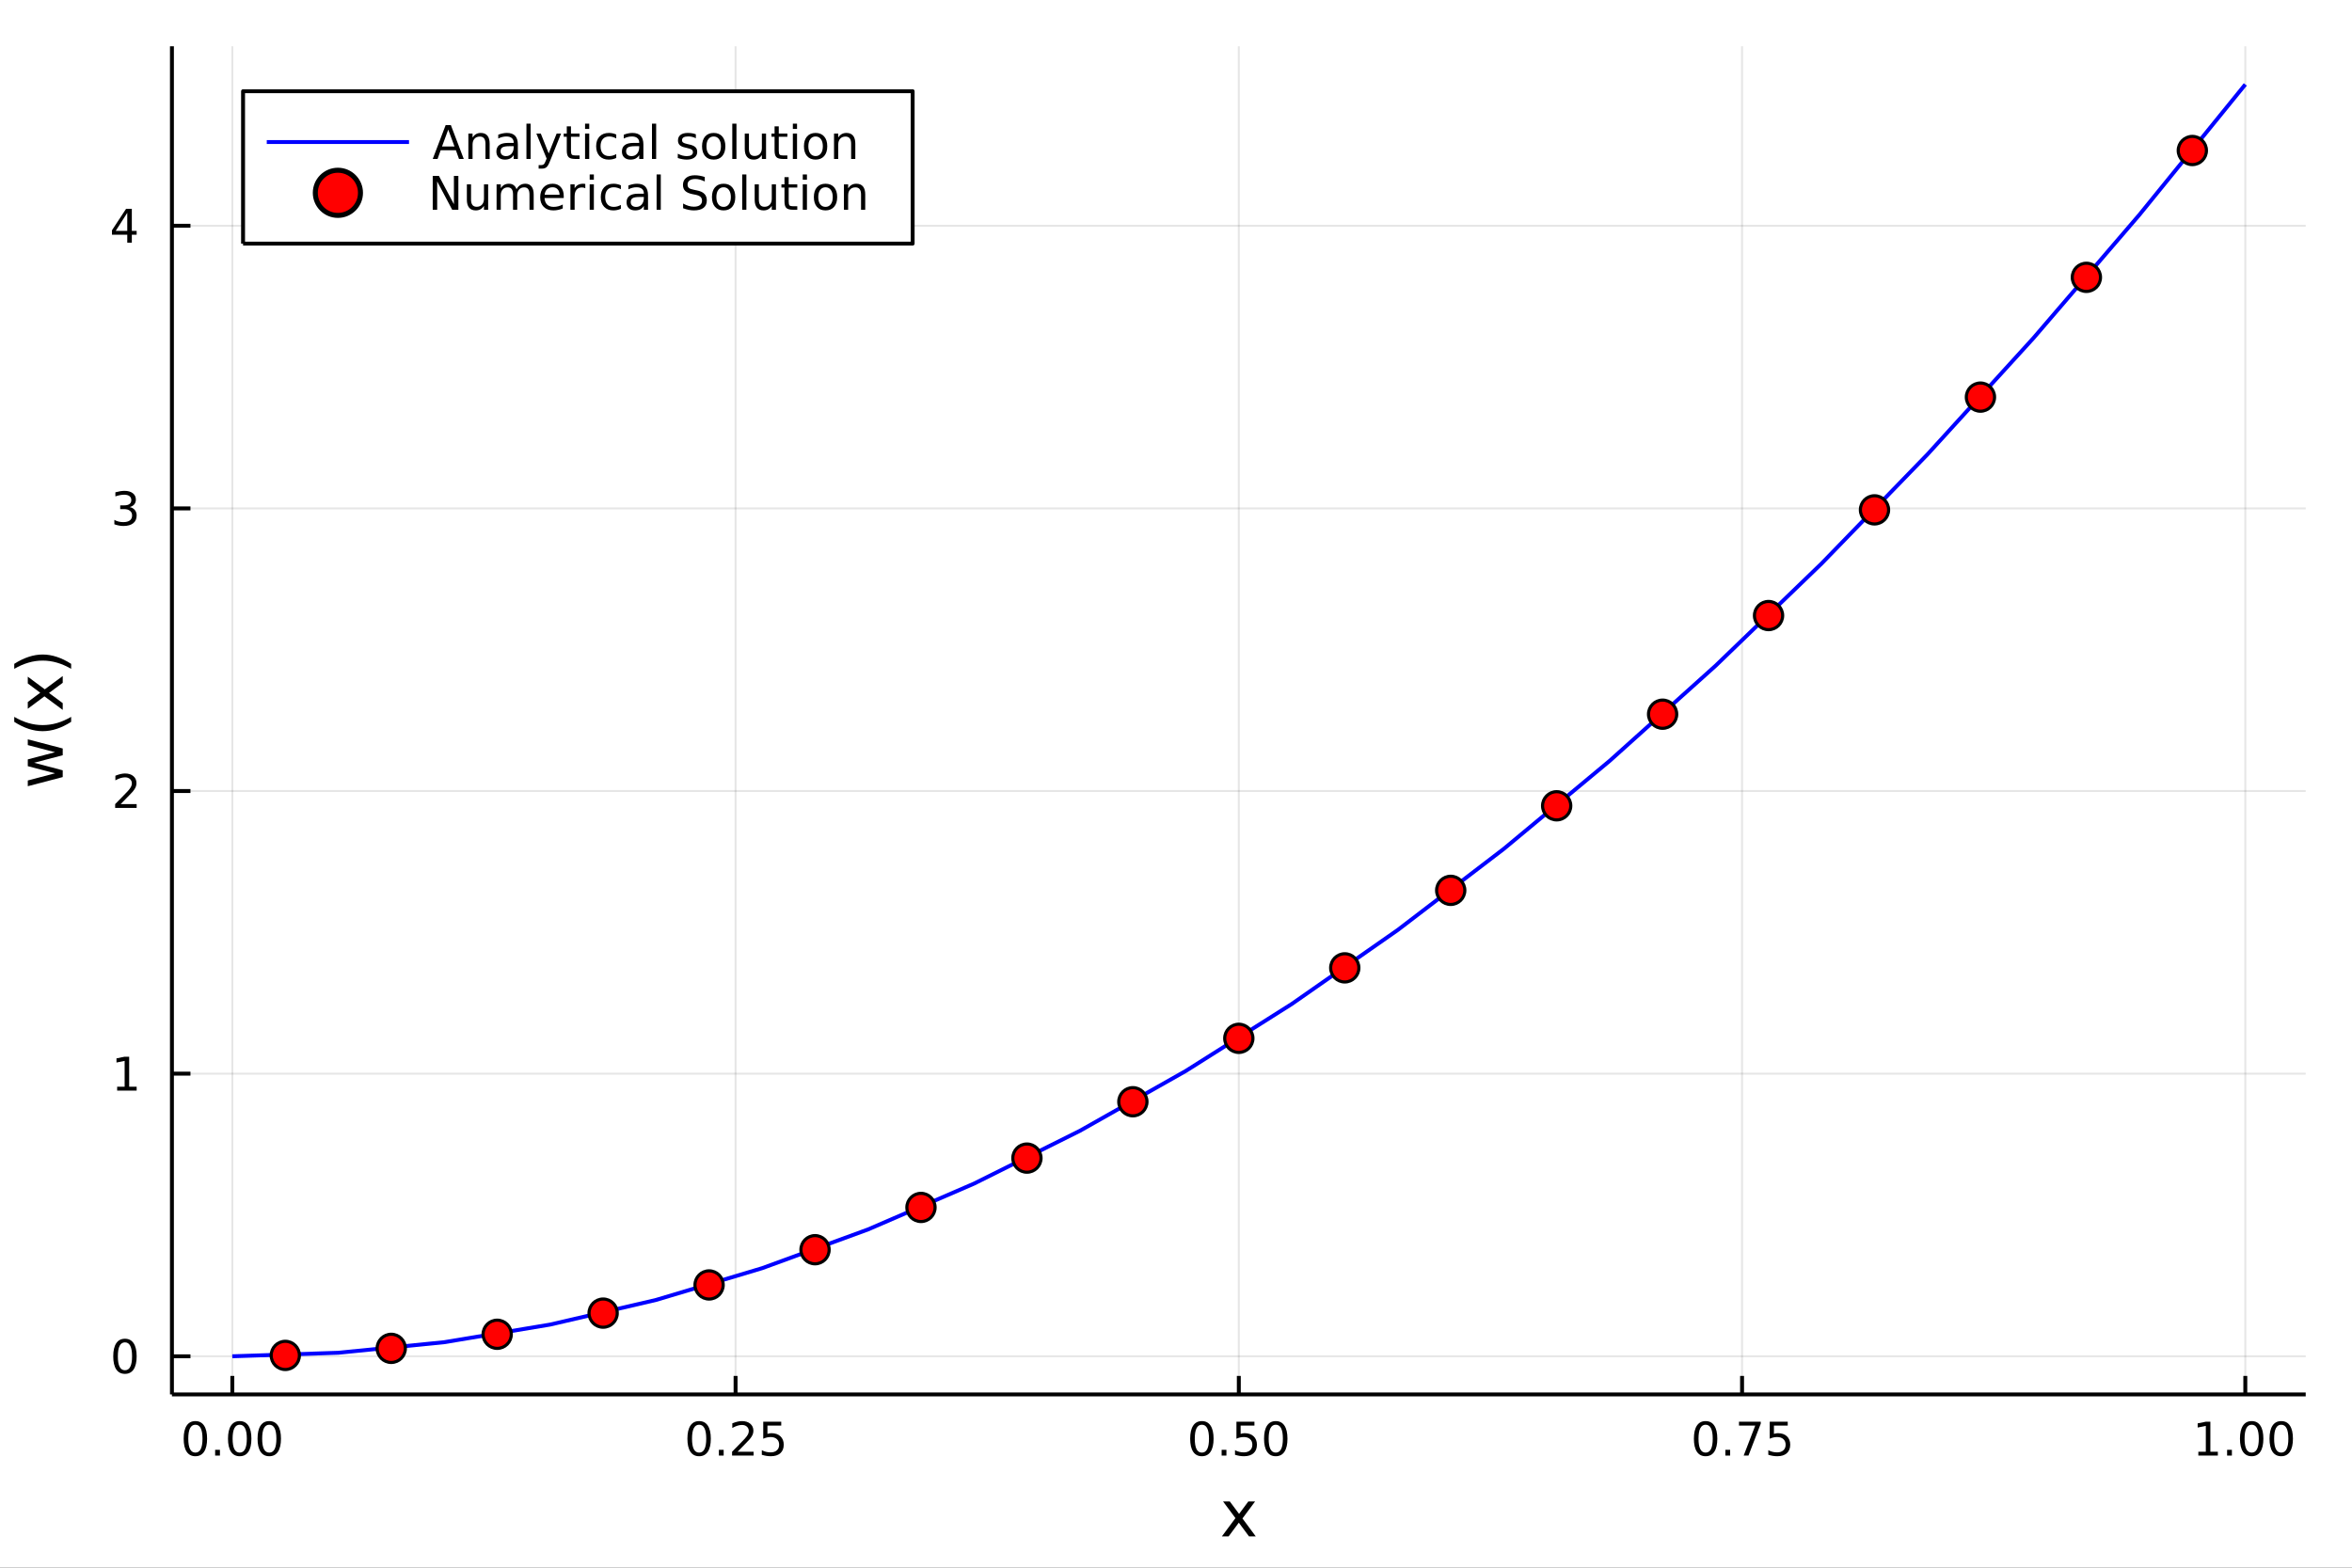 <?xml version="1.0" encoding="utf-8"?>
<svg xmlns="http://www.w3.org/2000/svg" xmlns:xlink="http://www.w3.org/1999/xlink" width="600" height="400" viewBox="0 0 2400 1600">
<rect x="0" y="0" width="2400" height="1600" fill="#333333" stroke="none"/>
<defs>
  <clipPath id="clip210">
    <rect x="0" y="0" width="2400" height="1600"/>
  </clipPath>
</defs>
<path clip-path="url(#clip210)" d="
M0 1600 L2400 1600 L2400 0 L0 0  Z
  " fill="#ffffff" fill-rule="evenodd" fill-opacity="1"/>
<defs>
  <clipPath id="clip211">
    <rect x="480" y="0" width="1681" height="1600"/>
  </clipPath>
</defs>
<path clip-path="url(#clip210)" d="
M175.445 1423.18 L2352.76 1423.18 L2352.76 47.244 L175.445 47.244  Z
  " fill="#ffffff" fill-rule="evenodd" fill-opacity="1"/>
<defs>
  <clipPath id="clip212">
    <rect x="175" y="47" width="2178" height="1377"/>
  </clipPath>
</defs>
<polyline clip-path="url(#clip212)" style="stroke:#000000; stroke-linecap:butt; stroke-linejoin:round; stroke-width:2; stroke-opacity:0.1; fill:none" points="
  237.067,1423.18 237.067,47.244 
  "/>
<polyline clip-path="url(#clip212)" style="stroke:#000000; stroke-linecap:butt; stroke-linejoin:round; stroke-width:2; stroke-opacity:0.1; fill:none" points="
  750.584,1423.18 750.584,47.244 
  "/>
<polyline clip-path="url(#clip212)" style="stroke:#000000; stroke-linecap:butt; stroke-linejoin:round; stroke-width:2; stroke-opacity:0.1; fill:none" points="
  1264.1,1423.18 1264.1,47.244 
  "/>
<polyline clip-path="url(#clip212)" style="stroke:#000000; stroke-linecap:butt; stroke-linejoin:round; stroke-width:2; stroke-opacity:0.1; fill:none" points="
  1777.62,1423.18 1777.62,47.244 
  "/>
<polyline clip-path="url(#clip212)" style="stroke:#000000; stroke-linecap:butt; stroke-linejoin:round; stroke-width:2; stroke-opacity:0.1; fill:none" points="
  2291.13,1423.18 2291.13,47.244 
  "/>
<polyline clip-path="url(#clip210)" style="stroke:#000000; stroke-linecap:butt; stroke-linejoin:round; stroke-width:4; stroke-opacity:1; fill:none" points="
  175.445,1423.18 2352.76,1423.18 
  "/>
<polyline clip-path="url(#clip210)" style="stroke:#000000; stroke-linecap:butt; stroke-linejoin:round; stroke-width:4; stroke-opacity:1; fill:none" points="
  237.067,1423.18 237.067,1404.28 
  "/>
<polyline clip-path="url(#clip210)" style="stroke:#000000; stroke-linecap:butt; stroke-linejoin:round; stroke-width:4; stroke-opacity:1; fill:none" points="
  750.584,1423.18 750.584,1404.28 
  "/>
<polyline clip-path="url(#clip210)" style="stroke:#000000; stroke-linecap:butt; stroke-linejoin:round; stroke-width:4; stroke-opacity:1; fill:none" points="
  1264.1,1423.18 1264.1,1404.28 
  "/>
<polyline clip-path="url(#clip210)" style="stroke:#000000; stroke-linecap:butt; stroke-linejoin:round; stroke-width:4; stroke-opacity:1; fill:none" points="
  1777.62,1423.18 1777.62,1404.28 
  "/>
<polyline clip-path="url(#clip210)" style="stroke:#000000; stroke-linecap:butt; stroke-linejoin:round; stroke-width:4; stroke-opacity:1; fill:none" points="
  2291.13,1423.18 2291.13,1404.28 
  "/>
<path clip-path="url(#clip210)" d="M199.371 1454.1 Q195.76 1454.1 193.931 1457.66 Q192.125 1461.2 192.125 1468.33 Q192.125 1475.44 193.931 1479.01 Q195.76 1482.55 199.371 1482.55 Q203.005 1482.55 204.81 1479.01 Q206.639 1475.44 206.639 1468.33 Q206.639 1461.2 204.81 1457.66 Q203.005 1454.1 199.371 1454.1 M199.371 1450.39 Q205.181 1450.39 208.236 1455 Q211.315 1459.58 211.315 1468.33 Q211.315 1477.06 208.236 1481.67 Q205.181 1486.25 199.371 1486.25 Q193.56 1486.25 190.482 1481.67 Q187.426 1477.06 187.426 1468.33 Q187.426 1459.58 190.482 1455 Q193.56 1450.39 199.371 1450.39 Z" fill="#000000" fill-rule="evenodd" fill-opacity="1" /><path clip-path="url(#clip210)" d="M219.533 1479.7 L224.417 1479.7 L224.417 1485.58 L219.533 1485.58 L219.533 1479.7 Z" fill="#000000" fill-rule="evenodd" fill-opacity="1" /><path clip-path="url(#clip210)" d="M244.602 1454.1 Q240.991 1454.1 239.162 1457.66 Q237.357 1461.2 237.357 1468.33 Q237.357 1475.44 239.162 1479.01 Q240.991 1482.55 244.602 1482.55 Q248.236 1482.55 250.042 1479.01 Q251.87 1475.44 251.87 1468.33 Q251.87 1461.2 250.042 1457.66 Q248.236 1454.1 244.602 1454.1 M244.602 1450.39 Q250.412 1450.39 253.468 1455 Q256.546 1459.58 256.546 1468.33 Q256.546 1477.06 253.468 1481.67 Q250.412 1486.25 244.602 1486.25 Q238.792 1486.25 235.713 1481.67 Q232.658 1477.06 232.658 1468.33 Q232.658 1459.58 235.713 1455 Q238.792 1450.39 244.602 1450.39 Z" fill="#000000" fill-rule="evenodd" fill-opacity="1" /><path clip-path="url(#clip210)" d="M274.764 1454.1 Q271.153 1454.1 269.324 1457.66 Q267.518 1461.2 267.518 1468.33 Q267.518 1475.44 269.324 1479.01 Q271.153 1482.55 274.764 1482.55 Q278.398 1482.55 280.204 1479.01 Q282.032 1475.44 282.032 1468.33 Q282.032 1461.2 280.204 1457.66 Q278.398 1454.1 274.764 1454.1 M274.764 1450.39 Q280.574 1450.39 283.629 1455 Q286.708 1459.58 286.708 1468.33 Q286.708 1477.06 283.629 1481.67 Q280.574 1486.25 274.764 1486.25 Q268.954 1486.25 265.875 1481.67 Q262.819 1477.06 262.819 1468.33 Q262.819 1459.58 265.875 1455 Q268.954 1450.39 274.764 1450.39 Z" fill="#000000" fill-rule="evenodd" fill-opacity="1" /><path clip-path="url(#clip210)" d="M713.385 1454.1 Q709.774 1454.1 707.945 1457.66 Q706.14 1461.2 706.14 1468.33 Q706.14 1475.44 707.945 1479.01 Q709.774 1482.55 713.385 1482.55 Q717.019 1482.55 718.825 1479.01 Q720.653 1475.44 720.653 1468.33 Q720.653 1461.2 718.825 1457.66 Q717.019 1454.1 713.385 1454.1 M713.385 1450.39 Q719.195 1450.39 722.251 1455 Q725.329 1459.58 725.329 1468.33 Q725.329 1477.06 722.251 1481.67 Q719.195 1486.25 713.385 1486.25 Q707.575 1486.25 704.496 1481.67 Q701.441 1477.06 701.441 1468.33 Q701.441 1459.58 704.496 1455 Q707.575 1450.39 713.385 1450.39 Z" fill="#000000" fill-rule="evenodd" fill-opacity="1" /><path clip-path="url(#clip210)" d="M733.547 1479.7 L738.431 1479.7 L738.431 1485.58 L733.547 1485.58 L733.547 1479.7 Z" fill="#000000" fill-rule="evenodd" fill-opacity="1" /><path clip-path="url(#clip210)" d="M752.644 1481.64 L768.963 1481.64 L768.963 1485.58 L747.019 1485.58 L747.019 1481.64 Q749.681 1478.89 754.264 1474.26 Q758.871 1469.61 760.051 1468.27 Q762.297 1465.74 763.176 1464.01 Q764.079 1462.25 764.079 1460.56 Q764.079 1457.8 762.135 1456.07 Q760.213 1454.33 757.112 1454.33 Q754.913 1454.33 752.459 1455.09 Q750.028 1455.86 747.251 1457.41 L747.251 1452.69 Q750.075 1451.55 752.528 1450.97 Q754.982 1450.39 757.019 1450.39 Q762.389 1450.39 765.584 1453.08 Q768.778 1455.77 768.778 1460.26 Q768.778 1462.39 767.968 1464.31 Q767.181 1466.2 765.075 1468.8 Q764.496 1469.47 761.394 1472.69 Q758.292 1475.88 752.644 1481.64 Z" fill="#000000" fill-rule="evenodd" fill-opacity="1" /><path clip-path="url(#clip210)" d="M778.824 1451.02 L797.181 1451.02 L797.181 1454.96 L783.107 1454.96 L783.107 1463.43 Q784.125 1463.08 785.144 1462.92 Q786.162 1462.73 787.181 1462.73 Q792.968 1462.73 796.348 1465.9 Q799.727 1469.08 799.727 1474.49 Q799.727 1480.07 796.255 1483.17 Q792.783 1486.25 786.463 1486.25 Q784.287 1486.25 782.019 1485.88 Q779.774 1485.51 777.366 1484.77 L777.366 1480.07 Q779.449 1481.2 781.672 1481.76 Q783.894 1482.32 786.371 1482.32 Q790.375 1482.32 792.713 1480.21 Q795.051 1478.1 795.051 1474.49 Q795.051 1470.88 792.713 1468.77 Q790.375 1466.67 786.371 1466.67 Q784.496 1466.67 782.621 1467.08 Q780.769 1467.5 778.824 1468.38 L778.824 1451.02 Z" fill="#000000" fill-rule="evenodd" fill-opacity="1" /><path clip-path="url(#clip210)" d="M1226.4 1454.1 Q1222.79 1454.1 1220.96 1457.66 Q1219.16 1461.2 1219.16 1468.33 Q1219.16 1475.44 1220.96 1479.01 Q1222.79 1482.55 1226.4 1482.55 Q1230.04 1482.55 1231.84 1479.01 Q1233.67 1475.44 1233.67 1468.33 Q1233.67 1461.2 1231.84 1457.66 Q1230.04 1454.1 1226.4 1454.1 M1226.4 1450.39 Q1232.21 1450.39 1235.27 1455 Q1238.35 1459.58 1238.35 1468.33 Q1238.35 1477.06 1235.27 1481.67 Q1232.21 1486.25 1226.4 1486.25 Q1220.59 1486.25 1217.52 1481.67 Q1214.46 1477.06 1214.46 1468.33 Q1214.46 1459.58 1217.52 1455 Q1220.59 1450.39 1226.4 1450.39 Z" fill="#000000" fill-rule="evenodd" fill-opacity="1" /><path clip-path="url(#clip210)" d="M1246.57 1479.7 L1251.45 1479.7 L1251.45 1485.58 L1246.57 1485.58 L1246.57 1479.7 Z" fill="#000000" fill-rule="evenodd" fill-opacity="1" /><path clip-path="url(#clip210)" d="M1261.68 1451.02 L1280.04 1451.02 L1280.04 1454.96 L1265.96 1454.96 L1265.96 1463.43 Q1266.98 1463.08 1268 1462.92 Q1269.02 1462.73 1270.04 1462.73 Q1275.83 1462.73 1279.2 1465.9 Q1282.58 1469.08 1282.58 1474.49 Q1282.58 1480.07 1279.11 1483.17 Q1275.64 1486.25 1269.32 1486.25 Q1267.14 1486.25 1264.88 1485.88 Q1262.63 1485.51 1260.22 1484.77 L1260.22 1480.07 Q1262.31 1481.2 1264.53 1481.76 Q1266.75 1482.32 1269.23 1482.32 Q1273.23 1482.32 1275.57 1480.21 Q1277.91 1478.1 1277.91 1474.49 Q1277.91 1470.88 1275.57 1468.77 Q1273.23 1466.67 1269.23 1466.67 Q1267.35 1466.67 1265.48 1467.08 Q1263.63 1467.5 1261.68 1468.38 L1261.68 1451.02 Z" fill="#000000" fill-rule="evenodd" fill-opacity="1" /><path clip-path="url(#clip210)" d="M1301.8 1454.1 Q1298.19 1454.1 1296.36 1457.66 Q1294.55 1461.2 1294.55 1468.33 Q1294.55 1475.44 1296.36 1479.01 Q1298.19 1482.55 1301.8 1482.55 Q1305.43 1482.55 1307.24 1479.01 Q1309.07 1475.44 1309.07 1468.33 Q1309.07 1461.2 1307.24 1457.66 Q1305.43 1454.1 1301.8 1454.1 M1301.8 1450.39 Q1307.61 1450.39 1310.66 1455 Q1313.74 1459.58 1313.74 1468.33 Q1313.74 1477.06 1310.66 1481.67 Q1307.61 1486.25 1301.8 1486.25 Q1295.99 1486.25 1292.91 1481.67 Q1289.85 1477.06 1289.85 1468.33 Q1289.85 1459.58 1292.91 1455 Q1295.99 1450.39 1301.8 1450.39 Z" fill="#000000" fill-rule="evenodd" fill-opacity="1" /><path clip-path="url(#clip210)" d="M1740.42 1454.1 Q1736.81 1454.1 1734.98 1457.66 Q1733.17 1461.2 1733.17 1468.33 Q1733.17 1475.44 1734.98 1479.01 Q1736.81 1482.55 1740.42 1482.55 Q1744.05 1482.55 1745.86 1479.01 Q1747.69 1475.44 1747.69 1468.33 Q1747.69 1461.2 1745.86 1457.66 Q1744.05 1454.1 1740.42 1454.1 M1740.42 1450.39 Q1746.23 1450.39 1749.28 1455 Q1752.36 1459.58 1752.36 1468.33 Q1752.36 1477.06 1749.28 1481.67 Q1746.23 1486.25 1740.42 1486.25 Q1734.61 1486.25 1731.53 1481.67 Q1728.47 1477.06 1728.47 1468.33 Q1728.47 1459.58 1731.53 1455 Q1734.61 1450.39 1740.42 1450.39 Z" fill="#000000" fill-rule="evenodd" fill-opacity="1" /><path clip-path="url(#clip210)" d="M1760.58 1479.7 L1765.46 1479.7 L1765.46 1485.58 L1760.58 1485.58 L1760.58 1479.7 Z" fill="#000000" fill-rule="evenodd" fill-opacity="1" /><path clip-path="url(#clip210)" d="M1774.47 1451.02 L1796.69 1451.02 L1796.69 1453.01 L1784.14 1485.58 L1779.26 1485.58 L1791.07 1454.96 L1774.47 1454.96 L1774.47 1451.02 Z" fill="#000000" fill-rule="evenodd" fill-opacity="1" /><path clip-path="url(#clip210)" d="M1805.86 1451.02 L1824.21 1451.02 L1824.21 1454.96 L1810.14 1454.96 L1810.14 1463.43 Q1811.16 1463.08 1812.18 1462.92 Q1813.2 1462.73 1814.21 1462.73 Q1820 1462.73 1823.38 1465.9 Q1826.76 1469.08 1826.76 1474.49 Q1826.76 1480.07 1823.29 1483.17 Q1819.82 1486.25 1813.5 1486.25 Q1811.32 1486.25 1809.05 1485.88 Q1806.81 1485.51 1804.4 1484.77 L1804.4 1480.07 Q1806.48 1481.2 1808.71 1481.76 Q1810.93 1482.32 1813.4 1482.32 Q1817.41 1482.32 1819.75 1480.21 Q1822.08 1478.1 1822.08 1474.49 Q1822.08 1470.88 1819.75 1468.77 Q1817.41 1466.67 1813.4 1466.67 Q1811.53 1466.67 1809.65 1467.08 Q1807.8 1467.5 1805.86 1468.38 L1805.86 1451.02 Z" fill="#000000" fill-rule="evenodd" fill-opacity="1" /><path clip-path="url(#clip210)" d="M2243.21 1481.64 L2250.84 1481.64 L2250.84 1455.28 L2242.53 1456.95 L2242.53 1452.69 L2250.8 1451.02 L2255.47 1451.02 L2255.47 1481.64 L2263.11 1481.64 L2263.11 1485.58 L2243.21 1485.58 L2243.21 1481.64 Z" fill="#000000" fill-rule="evenodd" fill-opacity="1" /><path clip-path="url(#clip210)" d="M2272.56 1479.7 L2277.44 1479.7 L2277.44 1485.58 L2272.56 1485.58 L2272.56 1479.7 Z" fill="#000000" fill-rule="evenodd" fill-opacity="1" /><path clip-path="url(#clip210)" d="M2297.63 1454.1 Q2294.02 1454.1 2292.19 1457.66 Q2290.38 1461.2 2290.38 1468.33 Q2290.38 1475.44 2292.19 1479.01 Q2294.02 1482.55 2297.63 1482.55 Q2301.26 1482.55 2303.07 1479.01 Q2304.9 1475.44 2304.9 1468.33 Q2304.9 1461.2 2303.07 1457.66 Q2301.26 1454.1 2297.63 1454.1 M2297.63 1450.39 Q2303.44 1450.39 2306.49 1455 Q2309.57 1459.58 2309.57 1468.33 Q2309.57 1477.06 2306.49 1481.67 Q2303.44 1486.25 2297.63 1486.25 Q2291.82 1486.25 2288.74 1481.67 Q2285.68 1477.06 2285.68 1468.33 Q2285.68 1459.58 2288.74 1455 Q2291.82 1450.39 2297.63 1450.39 Z" fill="#000000" fill-rule="evenodd" fill-opacity="1" /><path clip-path="url(#clip210)" d="M2327.79 1454.1 Q2324.18 1454.1 2322.35 1457.66 Q2320.54 1461.2 2320.54 1468.33 Q2320.54 1475.44 2322.35 1479.01 Q2324.18 1482.55 2327.79 1482.55 Q2331.42 1482.55 2333.23 1479.01 Q2335.06 1475.44 2335.06 1468.33 Q2335.06 1461.2 2333.23 1457.66 Q2331.42 1454.1 2327.79 1454.1 M2327.79 1450.39 Q2333.6 1450.39 2336.65 1455 Q2339.73 1459.58 2339.73 1468.33 Q2339.73 1477.06 2336.65 1481.67 Q2333.6 1486.25 2327.79 1486.25 Q2321.98 1486.25 2318.9 1481.67 Q2315.84 1477.06 2315.84 1468.33 Q2315.84 1459.58 2318.9 1455 Q2321.98 1450.39 2327.79 1450.39 Z" fill="#000000" fill-rule="evenodd" fill-opacity="1" /><path clip-path="url(#clip210)" d="M1280.72 1532.4 L1267.82 1549.74 L1281.38 1568.04 L1274.48 1568.04 L1264.1 1554.04 L1253.72 1568.04 L1246.82 1568.04 L1260.66 1549.39 L1248 1532.4 L1254.9 1532.4 L1264.36 1545.1 L1273.81 1532.4 L1280.72 1532.4 Z" fill="#000000" fill-rule="evenodd" fill-opacity="1" /><polyline clip-path="url(#clip212)" style="stroke:#000000; stroke-linecap:butt; stroke-linejoin:round; stroke-width:2; stroke-opacity:0.1; fill:none" points="
  175.445,1384.24 2352.76,1384.24 
  "/>
<polyline clip-path="url(#clip212)" style="stroke:#000000; stroke-linecap:butt; stroke-linejoin:round; stroke-width:2; stroke-opacity:0.1; fill:none" points="
  175.445,1095.78 2352.76,1095.78 
  "/>
<polyline clip-path="url(#clip212)" style="stroke:#000000; stroke-linecap:butt; stroke-linejoin:round; stroke-width:2; stroke-opacity:0.1; fill:none" points="
  175.445,807.326 2352.76,807.326 
  "/>
<polyline clip-path="url(#clip212)" style="stroke:#000000; stroke-linecap:butt; stroke-linejoin:round; stroke-width:2; stroke-opacity:0.1; fill:none" points="
  175.445,518.87 2352.76,518.87 
  "/>
<polyline clip-path="url(#clip212)" style="stroke:#000000; stroke-linecap:butt; stroke-linejoin:round; stroke-width:2; stroke-opacity:0.1; fill:none" points="
  175.445,230.414 2352.76,230.414 
  "/>
<polyline clip-path="url(#clip210)" style="stroke:#000000; stroke-linecap:butt; stroke-linejoin:round; stroke-width:4; stroke-opacity:1; fill:none" points="
  175.445,1423.18 175.445,47.244 
  "/>
<polyline clip-path="url(#clip210)" style="stroke:#000000; stroke-linecap:butt; stroke-linejoin:round; stroke-width:4; stroke-opacity:1; fill:none" points="
  175.445,1384.24 194.343,1384.24 
  "/>
<polyline clip-path="url(#clip210)" style="stroke:#000000; stroke-linecap:butt; stroke-linejoin:round; stroke-width:4; stroke-opacity:1; fill:none" points="
  175.445,1095.78 194.343,1095.78 
  "/>
<polyline clip-path="url(#clip210)" style="stroke:#000000; stroke-linecap:butt; stroke-linejoin:round; stroke-width:4; stroke-opacity:1; fill:none" points="
  175.445,807.326 194.343,807.326 
  "/>
<polyline clip-path="url(#clip210)" style="stroke:#000000; stroke-linecap:butt; stroke-linejoin:round; stroke-width:4; stroke-opacity:1; fill:none" points="
  175.445,518.87 194.343,518.87 
  "/>
<polyline clip-path="url(#clip210)" style="stroke:#000000; stroke-linecap:butt; stroke-linejoin:round; stroke-width:4; stroke-opacity:1; fill:none" points="
  175.445,230.414 194.343,230.414 
  "/>
<path clip-path="url(#clip210)" d="M127.501 1370.04 Q123.89 1370.04 122.061 1373.6 Q120.255 1377.14 120.255 1384.27 Q120.255 1391.38 122.061 1394.94 Q123.89 1398.49 127.501 1398.49 Q131.135 1398.49 132.941 1394.94 Q134.769 1391.38 134.769 1384.27 Q134.769 1377.14 132.941 1373.6 Q131.135 1370.04 127.501 1370.04 M127.501 1366.33 Q133.311 1366.33 136.367 1370.94 Q139.445 1375.52 139.445 1384.27 Q139.445 1393 136.367 1397.61 Q133.311 1402.19 127.501 1402.19 Q121.691 1402.19 118.612 1397.61 Q115.556 1393 115.556 1384.27 Q115.556 1375.52 118.612 1370.94 Q121.691 1366.33 127.501 1366.33 Z" fill="#000000" fill-rule="evenodd" fill-opacity="1" /><path clip-path="url(#clip210)" d="M119.538 1109.13 L127.177 1109.13 L127.177 1082.76 L118.867 1084.43 L118.867 1080.17 L127.13 1078.5 L131.806 1078.5 L131.806 1109.13 L139.445 1109.13 L139.445 1113.06 L119.538 1113.06 L119.538 1109.13 Z" fill="#000000" fill-rule="evenodd" fill-opacity="1" /><path clip-path="url(#clip210)" d="M123.126 820.671 L139.445 820.671 L139.445 824.606 L117.501 824.606 L117.501 820.671 Q120.163 817.916 124.746 813.287 Q129.353 808.634 130.533 807.291 Q132.779 804.768 133.658 803.032 Q134.561 801.273 134.561 799.583 Q134.561 796.828 132.617 795.092 Q130.695 793.356 127.593 793.356 Q125.394 793.356 122.941 794.12 Q120.51 794.884 117.732 796.435 L117.732 791.713 Q120.556 790.578 123.01 790 Q125.464 789.421 127.501 789.421 Q132.871 789.421 136.066 792.106 Q139.26 794.791 139.26 799.282 Q139.26 801.412 138.45 803.333 Q137.663 805.231 135.556 807.824 Q134.978 808.495 131.876 811.713 Q128.774 814.907 123.126 820.671 Z" fill="#000000" fill-rule="evenodd" fill-opacity="1" /><path clip-path="url(#clip210)" d="M132.316 517.516 Q135.672 518.233 137.547 520.502 Q139.445 522.77 139.445 526.104 Q139.445 531.219 135.927 534.02 Q132.408 536.821 125.927 536.821 Q123.751 536.821 121.436 536.381 Q119.144 535.965 116.691 535.108 L116.691 530.594 Q118.635 531.729 120.95 532.307 Q123.265 532.886 125.788 532.886 Q130.186 532.886 132.478 531.15 Q134.792 529.414 134.792 526.104 Q134.792 523.048 132.64 521.335 Q130.51 519.599 126.691 519.599 L122.663 519.599 L122.663 515.756 L126.876 515.756 Q130.325 515.756 132.154 514.391 Q133.982 513.002 133.982 510.409 Q133.982 507.747 132.084 506.335 Q130.209 504.9 126.691 504.9 Q124.769 504.9 122.57 505.317 Q120.371 505.733 117.732 506.613 L117.732 502.446 Q120.394 501.706 122.709 501.335 Q125.047 500.965 127.107 500.965 Q132.431 500.965 135.533 503.395 Q138.635 505.803 138.635 509.923 Q138.635 512.794 136.992 514.784 Q135.348 516.752 132.316 517.516 Z" fill="#000000" fill-rule="evenodd" fill-opacity="1" /><path clip-path="url(#clip210)" d="M129.862 217.208 L118.056 235.657 L129.862 235.657 L129.862 217.208 M128.635 213.134 L134.515 213.134 L134.515 235.657 L139.445 235.657 L139.445 239.546 L134.515 239.546 L134.515 247.694 L129.862 247.694 L129.862 239.546 L114.26 239.546 L114.26 235.032 L128.635 213.134 Z" fill="#000000" fill-rule="evenodd" fill-opacity="1" /><path clip-path="url(#clip210)" d="M28.356 802.418 L28.356 796.561 L56.174 789.241 L28.356 781.952 L28.356 775.045 L56.174 767.725 L28.356 760.436 L28.356 754.58 L64.004 763.905 L64.004 770.812 L34.786 778.483 L64.004 786.185 L64.004 793.092 L28.356 802.418 Z" fill="#000000" fill-rule="evenodd" fill-opacity="1" /><path clip-path="url(#clip210)" d="M14.543 731.631 Q21.863 735.896 29.025 737.965 Q36.186 740.034 43.538 740.034 Q50.891 740.034 58.116 737.965 Q65.309 735.864 72.598 731.631 L72.598 736.724 Q65.118 741.498 57.893 743.885 Q50.668 746.241 43.538 746.241 Q36.441 746.241 29.247 743.885 Q22.054 741.53 14.543 736.724 L14.543 731.631 Z" fill="#000000" fill-rule="evenodd" fill-opacity="1" /><path clip-path="url(#clip210)" d="M28.356 690.636 L45.703 703.527 L64.004 689.968 L64.004 696.875 L50 707.251 L64.004 717.627 L64.004 724.533 L45.353 710.688 L28.356 723.356 L28.356 716.449 L41.056 706.996 L28.356 697.543 L28.356 690.636 Z" fill="#000000" fill-rule="evenodd" fill-opacity="1" /><path clip-path="url(#clip210)" d="M14.543 682.615 L14.543 677.523 Q22.054 672.748 29.247 670.393 Q36.441 668.006 43.538 668.006 Q50.668 668.006 57.893 670.393 Q65.118 672.748 72.598 677.523 L72.598 682.615 Q65.309 678.382 58.116 676.313 Q50.891 674.213 43.538 674.213 Q36.186 674.213 29.025 676.313 Q21.863 678.382 14.543 682.615 Z" fill="#000000" fill-rule="evenodd" fill-opacity="1" /><polyline clip-path="url(#clip212)" style="stroke:#0000ff; stroke-linecap:butt; stroke-linejoin:round; stroke-width:4; stroke-opacity:1; fill:none" points="
  237.067,1384.24 345.176,1380.64 453.285,1369.86 561.394,1351.88 669.502,1326.71 777.611,1294.35 885.72,1254.79 993.829,1208.05 1101.94,1154.11 1210.05,1092.99 
  1318.15,1024.67 1426.26,949.157 1534.37,866.456 1642.48,776.563 1750.59,679.478 1858.7,575.203 1966.81,463.736 2074.92,345.077 2183.03,219.227 2291.13,86.186 
  
  "/>
<circle clip-path="url(#clip212)" cx="291.122" cy="1383.34" r="14.4" fill="#ff0000" fill-rule="evenodd" fill-opacity="1" stroke="#000000" stroke-opacity="1" stroke-width="3.2"/>
<circle clip-path="url(#clip212)" cx="399.23" cy="1376.15" r="14.4" fill="#ff0000" fill-rule="evenodd" fill-opacity="1" stroke="#000000" stroke-opacity="1" stroke-width="3.2"/>
<circle clip-path="url(#clip212)" cx="507.339" cy="1361.77" r="14.4" fill="#ff0000" fill-rule="evenodd" fill-opacity="1" stroke="#000000" stroke-opacity="1" stroke-width="3.2"/>
<circle clip-path="url(#clip212)" cx="615.448" cy="1340.19" r="14.4" fill="#ff0000" fill-rule="evenodd" fill-opacity="1" stroke="#000000" stroke-opacity="1" stroke-width="3.2"/>
<circle clip-path="url(#clip212)" cx="723.557" cy="1311.43" r="14.4" fill="#ff0000" fill-rule="evenodd" fill-opacity="1" stroke="#000000" stroke-opacity="1" stroke-width="3.2"/>
<circle clip-path="url(#clip212)" cx="831.665" cy="1275.47" r="14.4" fill="#ff0000" fill-rule="evenodd" fill-opacity="1" stroke="#000000" stroke-opacity="1" stroke-width="3.2"/>
<circle clip-path="url(#clip212)" cx="939.774" cy="1232.32" r="14.4" fill="#ff0000" fill-rule="evenodd" fill-opacity="1" stroke="#000000" stroke-opacity="1" stroke-width="3.2"/>
<circle clip-path="url(#clip212)" cx="1047.88" cy="1181.98" r="14.4" fill="#ff0000" fill-rule="evenodd" fill-opacity="1" stroke="#000000" stroke-opacity="1" stroke-width="3.2"/>
<circle clip-path="url(#clip212)" cx="1155.99" cy="1124.45" r="14.4" fill="#ff0000" fill-rule="evenodd" fill-opacity="1" stroke="#000000" stroke-opacity="1" stroke-width="3.2"/>
<circle clip-path="url(#clip212)" cx="1264.1" cy="1059.73" r="14.4" fill="#ff0000" fill-rule="evenodd" fill-opacity="1" stroke="#000000" stroke-opacity="1" stroke-width="3.2"/>
<circle clip-path="url(#clip212)" cx="1372.21" cy="987.811" r="14.4" fill="#ff0000" fill-rule="evenodd" fill-opacity="1" stroke="#000000" stroke-opacity="1" stroke-width="3.2"/>
<circle clip-path="url(#clip212)" cx="1480.32" cy="908.705" r="14.4" fill="#ff0000" fill-rule="evenodd" fill-opacity="1" stroke="#000000" stroke-opacity="1" stroke-width="3.2"/>
<circle clip-path="url(#clip212)" cx="1588.43" cy="822.408" r="14.4" fill="#ff0000" fill-rule="evenodd" fill-opacity="1" stroke="#000000" stroke-opacity="1" stroke-width="3.2"/>
<circle clip-path="url(#clip212)" cx="1696.54" cy="728.919" r="14.4" fill="#ff0000" fill-rule="evenodd" fill-opacity="1" stroke="#000000" stroke-opacity="1" stroke-width="3.2"/>
<circle clip-path="url(#clip212)" cx="1804.64" cy="628.239" r="14.4" fill="#ff0000" fill-rule="evenodd" fill-opacity="1" stroke="#000000" stroke-opacity="1" stroke-width="3.2"/>
<circle clip-path="url(#clip212)" cx="1912.75" cy="520.368" r="14.4" fill="#ff0000" fill-rule="evenodd" fill-opacity="1" stroke="#000000" stroke-opacity="1" stroke-width="3.2"/>
<circle clip-path="url(#clip212)" cx="2020.86" cy="405.305" r="14.4" fill="#ff0000" fill-rule="evenodd" fill-opacity="1" stroke="#000000" stroke-opacity="1" stroke-width="3.2"/>
<circle clip-path="url(#clip212)" cx="2128.97" cy="283.051" r="14.4" fill="#ff0000" fill-rule="evenodd" fill-opacity="1" stroke="#000000" stroke-opacity="1" stroke-width="3.2"/>
<circle clip-path="url(#clip212)" cx="2237.08" cy="153.605" r="14.4" fill="#ff0000" fill-rule="evenodd" fill-opacity="1" stroke="#000000" stroke-opacity="1" stroke-width="3.2"/>
<path clip-path="url(#clip210)" d="
M248.022 248.629 L931.263 248.629 L931.263 93.109 L248.022 93.109  Z
  " fill="#ffffff" fill-rule="evenodd" fill-opacity="1"/>
<polyline clip-path="url(#clip210)" style="stroke:#000000; stroke-linecap:butt; stroke-linejoin:round; stroke-width:4; stroke-opacity:1; fill:none" points="
  248.022,248.629 931.263,248.629 931.263,93.109 248.022,93.109 248.022,248.629 
  "/>
<polyline clip-path="url(#clip210)" style="stroke:#0000ff; stroke-linecap:butt; stroke-linejoin:round; stroke-width:4; stroke-opacity:1; fill:none" points="
  272.215,144.949 417.369,144.949 
  "/>
<path clip-path="url(#clip210)" d="M457.394 132.275 L451.052 149.474 L463.76 149.474 L457.394 132.275 M454.755 127.669 L460.056 127.669 L473.227 162.229 L468.366 162.229 L465.218 153.363 L449.64 153.363 L446.491 162.229 L441.561 162.229 L454.755 127.669 Z" fill="#000000" fill-rule="evenodd" fill-opacity="1" /><path clip-path="url(#clip210)" d="M499.639 146.581 L499.639 162.229 L495.38 162.229 L495.38 146.719 Q495.38 143.039 493.945 141.21 Q492.51 139.382 489.639 139.382 Q486.19 139.382 484.2 141.581 Q482.209 143.78 482.209 147.576 L482.209 162.229 L477.927 162.229 L477.927 136.303 L482.209 136.303 L482.209 140.331 Q483.737 137.993 485.797 136.835 Q487.88 135.678 490.588 135.678 Q495.056 135.678 497.348 138.456 Q499.639 141.21 499.639 146.581 Z" fill="#000000" fill-rule="evenodd" fill-opacity="1" /><path clip-path="url(#clip210)" d="M519.917 149.196 Q514.755 149.196 512.764 150.377 Q510.774 151.557 510.774 154.405 Q510.774 156.673 512.255 158.016 Q513.76 159.335 516.329 159.335 Q519.871 159.335 522 156.835 Q524.153 154.312 524.153 150.145 L524.153 149.196 L519.917 149.196 M528.412 147.437 L528.412 162.229 L524.153 162.229 L524.153 158.293 Q522.695 160.655 520.519 161.789 Q518.343 162.9 515.195 162.9 Q511.213 162.9 508.852 160.678 Q506.514 158.432 506.514 154.682 Q506.514 150.307 509.431 148.085 Q512.371 145.863 518.181 145.863 L524.153 145.863 L524.153 145.446 Q524.153 142.507 522.209 140.909 Q520.287 139.289 516.792 139.289 Q514.57 139.289 512.463 139.821 Q510.357 140.354 508.412 141.419 L508.412 137.483 Q510.75 136.581 512.949 136.141 Q515.149 135.678 517.232 135.678 Q522.857 135.678 525.635 138.594 Q528.412 141.511 528.412 147.437 Z" fill="#000000" fill-rule="evenodd" fill-opacity="1" /><path clip-path="url(#clip210)" d="M537.185 126.21 L541.445 126.21 L541.445 162.229 L537.185 162.229 L537.185 126.21 Z" fill="#000000" fill-rule="evenodd" fill-opacity="1" /><path clip-path="url(#clip210)" d="M561.144 164.636 Q559.338 169.266 557.625 170.678 Q555.912 172.09 553.042 172.09 L549.639 172.09 L549.639 168.525 L552.139 168.525 Q553.898 168.525 554.871 167.692 Q555.843 166.858 557.023 163.756 L557.787 161.812 L547.301 136.303 L551.815 136.303 L559.917 156.581 L568.019 136.303 L572.532 136.303 L561.144 164.636 Z" fill="#000000" fill-rule="evenodd" fill-opacity="1" /><path clip-path="url(#clip210)" d="M582.625 128.942 L582.625 136.303 L591.398 136.303 L591.398 139.613 L582.625 139.613 L582.625 153.687 Q582.625 156.858 583.481 157.761 Q584.361 158.664 587.023 158.664 L591.398 158.664 L591.398 162.229 L587.023 162.229 Q582.093 162.229 580.218 160.4 Q578.343 158.548 578.343 153.687 L578.343 139.613 L575.218 139.613 L575.218 136.303 L578.343 136.303 L578.343 128.942 L582.625 128.942 Z" fill="#000000" fill-rule="evenodd" fill-opacity="1" /><path clip-path="url(#clip210)" d="M597 136.303 L601.259 136.303 L601.259 162.229 L597 162.229 L597 136.303 M597 126.21 L601.259 126.21 L601.259 131.604 L597 131.604 L597 126.21 Z" fill="#000000" fill-rule="evenodd" fill-opacity="1" /><path clip-path="url(#clip210)" d="M628.828 137.298 L628.828 141.28 Q627.023 140.284 625.194 139.798 Q623.389 139.289 621.537 139.289 Q617.393 139.289 615.102 141.928 Q612.81 144.544 612.81 149.289 Q612.81 154.034 615.102 156.673 Q617.393 159.289 621.537 159.289 Q623.389 159.289 625.194 158.803 Q627.023 158.293 628.828 157.298 L628.828 161.233 Q627.046 162.067 625.125 162.483 Q623.227 162.9 621.074 162.9 Q615.217 162.9 611.768 159.219 Q608.319 155.539 608.319 149.289 Q608.319 142.946 611.792 139.312 Q615.287 135.678 621.352 135.678 Q623.319 135.678 625.194 136.095 Q627.069 136.488 628.828 137.298 Z" fill="#000000" fill-rule="evenodd" fill-opacity="1" /><path clip-path="url(#clip210)" d="M648.018 149.196 Q642.856 149.196 640.865 150.377 Q638.875 151.557 638.875 154.405 Q638.875 156.673 640.356 158.016 Q641.861 159.335 644.43 159.335 Q647.972 159.335 650.102 156.835 Q652.254 154.312 652.254 150.145 L652.254 149.196 L648.018 149.196 M656.514 147.437 L656.514 162.229 L652.254 162.229 L652.254 158.293 Q650.796 160.655 648.62 161.789 Q646.444 162.9 643.296 162.9 Q639.315 162.9 636.953 160.678 Q634.615 158.432 634.615 154.682 Q634.615 150.307 637.532 148.085 Q640.472 145.863 646.282 145.863 L652.254 145.863 L652.254 145.446 Q652.254 142.507 650.31 140.909 Q648.389 139.289 644.893 139.289 Q642.671 139.289 640.565 139.821 Q638.458 140.354 636.514 141.419 L636.514 137.483 Q638.852 136.581 641.051 136.141 Q643.25 135.678 645.333 135.678 Q650.958 135.678 653.736 138.594 Q656.514 141.511 656.514 147.437 Z" fill="#000000" fill-rule="evenodd" fill-opacity="1" /><path clip-path="url(#clip210)" d="M665.287 126.21 L669.546 126.21 L669.546 162.229 L665.287 162.229 L665.287 126.21 Z" fill="#000000" fill-rule="evenodd" fill-opacity="1" /><path clip-path="url(#clip210)" d="M710.055 137.067 L710.055 141.094 Q708.249 140.169 706.305 139.706 Q704.36 139.243 702.277 139.243 Q699.106 139.243 697.509 140.215 Q695.935 141.187 695.935 143.131 Q695.935 144.613 697.069 145.469 Q698.203 146.303 701.629 147.067 L703.087 147.391 Q707.624 148.363 709.522 150.145 Q711.444 151.905 711.444 155.076 Q711.444 158.687 708.573 160.793 Q705.726 162.9 700.726 162.9 Q698.643 162.9 696.374 162.483 Q694.129 162.09 691.629 161.28 L691.629 156.881 Q693.99 158.108 696.282 158.733 Q698.573 159.335 700.819 159.335 Q703.828 159.335 705.448 158.317 Q707.069 157.275 707.069 155.4 Q707.069 153.664 705.888 152.738 Q704.731 151.812 700.773 150.956 L699.291 150.608 Q695.333 149.775 693.573 148.062 Q691.814 146.326 691.814 143.317 Q691.814 139.659 694.407 137.669 Q696.999 135.678 701.768 135.678 Q704.129 135.678 706.212 136.025 Q708.296 136.372 710.055 137.067 Z" fill="#000000" fill-rule="evenodd" fill-opacity="1" /><path clip-path="url(#clip210)" d="M728.272 139.289 Q724.846 139.289 722.856 141.974 Q720.865 144.636 720.865 149.289 Q720.865 153.942 722.833 156.627 Q724.823 159.289 728.272 159.289 Q731.675 159.289 733.666 156.604 Q735.657 153.918 735.657 149.289 Q735.657 144.682 733.666 141.997 Q731.675 139.289 728.272 139.289 M728.272 135.678 Q733.828 135.678 736.999 139.289 Q740.17 142.9 740.17 149.289 Q740.17 155.655 736.999 159.289 Q733.828 162.9 728.272 162.9 Q722.694 162.9 719.522 159.289 Q716.374 155.655 716.374 149.289 Q716.374 142.9 719.522 139.289 Q722.694 135.678 728.272 135.678 Z" fill="#000000" fill-rule="evenodd" fill-opacity="1" /><path clip-path="url(#clip210)" d="M747.231 126.21 L751.49 126.21 L751.49 162.229 L747.231 162.229 L747.231 126.21 Z" fill="#000000" fill-rule="evenodd" fill-opacity="1" /><path clip-path="url(#clip210)" d="M759.962 151.997 L759.962 136.303 L764.221 136.303 L764.221 151.835 Q764.221 155.516 765.656 157.368 Q767.092 159.196 769.962 159.196 Q773.411 159.196 775.402 156.997 Q777.416 154.798 777.416 151.002 L777.416 136.303 L781.675 136.303 L781.675 162.229 L777.416 162.229 L777.416 158.247 Q775.865 160.608 773.805 161.766 Q771.768 162.9 769.059 162.9 Q764.592 162.9 762.277 160.122 Q759.962 157.344 759.962 151.997 M770.68 135.678 L770.68 135.678 Z" fill="#000000" fill-rule="evenodd" fill-opacity="1" /><path clip-path="url(#clip210)" d="M794.661 128.942 L794.661 136.303 L803.434 136.303 L803.434 139.613 L794.661 139.613 L794.661 153.687 Q794.661 156.858 795.517 157.761 Q796.397 158.664 799.059 158.664 L803.434 158.664 L803.434 162.229 L799.059 162.229 Q794.129 162.229 792.254 160.4 Q790.379 158.548 790.379 153.687 L790.379 139.613 L787.254 139.613 L787.254 136.303 L790.379 136.303 L790.379 128.942 L794.661 128.942 Z" fill="#000000" fill-rule="evenodd" fill-opacity="1" /><path clip-path="url(#clip210)" d="M809.036 136.303 L813.295 136.303 L813.295 162.229 L809.036 162.229 L809.036 136.303 M809.036 126.21 L813.295 126.21 L813.295 131.604 L809.036 131.604 L809.036 126.21 Z" fill="#000000" fill-rule="evenodd" fill-opacity="1" /><path clip-path="url(#clip210)" d="M832.253 139.289 Q828.827 139.289 826.837 141.974 Q824.846 144.636 824.846 149.289 Q824.846 153.942 826.814 156.627 Q828.804 159.289 832.253 159.289 Q835.656 159.289 837.647 156.604 Q839.638 153.918 839.638 149.289 Q839.638 144.682 837.647 141.997 Q835.656 139.289 832.253 139.289 M832.253 135.678 Q837.809 135.678 840.98 139.289 Q844.151 142.9 844.151 149.289 Q844.151 155.655 840.98 159.289 Q837.809 162.9 832.253 162.9 Q826.675 162.9 823.503 159.289 Q820.355 155.655 820.355 149.289 Q820.355 142.9 823.503 139.289 Q826.675 135.678 832.253 135.678 Z" fill="#000000" fill-rule="evenodd" fill-opacity="1" /><path clip-path="url(#clip210)" d="M872.762 146.581 L872.762 162.229 L868.503 162.229 L868.503 146.719 Q868.503 143.039 867.068 141.21 Q865.633 139.382 862.762 139.382 Q859.313 139.382 857.323 141.581 Q855.332 143.78 855.332 147.576 L855.332 162.229 L851.05 162.229 L851.05 136.303 L855.332 136.303 L855.332 140.331 Q856.86 137.993 858.92 136.835 Q861.003 135.678 863.711 135.678 Q868.179 135.678 870.471 138.456 Q872.762 141.21 872.762 146.581 Z" fill="#000000" fill-rule="evenodd" fill-opacity="1" /><circle clip-path="url(#clip210)" cx="344.792" cy="196.789" r="23.04" fill="#ff0000" fill-rule="evenodd" fill-opacity="1" stroke="#000000" stroke-opacity="1" stroke-width="5.12"/>
<path clip-path="url(#clip210)" d="M441.561 179.509 L447.857 179.509 L463.181 208.421 L463.181 179.509 L467.718 179.509 L467.718 214.069 L461.422 214.069 L446.098 185.157 L446.098 214.069 L441.561 214.069 L441.561 179.509 Z" fill="#000000" fill-rule="evenodd" fill-opacity="1" /><path clip-path="url(#clip210)" d="M476.399 203.837 L476.399 188.143 L480.658 188.143 L480.658 203.675 Q480.658 207.356 482.093 209.208 Q483.528 211.036 486.399 211.036 Q489.848 211.036 491.838 208.837 Q493.852 206.638 493.852 202.842 L493.852 188.143 L498.112 188.143 L498.112 214.069 L493.852 214.069 L493.852 210.087 Q492.301 212.448 490.241 213.606 Q488.204 214.74 485.496 214.74 Q481.028 214.74 478.714 211.962 Q476.399 209.184 476.399 203.837 M487.116 187.518 L487.116 187.518 Z" fill="#000000" fill-rule="evenodd" fill-opacity="1" /><path clip-path="url(#clip210)" d="M527.07 193.12 Q528.667 190.249 530.889 188.884 Q533.111 187.518 536.121 187.518 Q540.172 187.518 542.371 190.365 Q544.57 193.189 544.57 198.421 L544.57 214.069 L540.287 214.069 L540.287 198.559 Q540.287 194.833 538.968 193.027 Q537.648 191.222 534.94 191.222 Q531.63 191.222 529.709 193.421 Q527.787 195.62 527.787 199.416 L527.787 214.069 L523.505 214.069 L523.505 198.559 Q523.505 194.809 522.186 193.027 Q520.866 191.222 518.111 191.222 Q514.848 191.222 512.926 193.444 Q511.005 195.643 511.005 199.416 L511.005 214.069 L506.723 214.069 L506.723 188.143 L511.005 188.143 L511.005 192.171 Q512.463 189.786 514.5 188.652 Q516.537 187.518 519.338 187.518 Q522.162 187.518 524.13 188.953 Q526.121 190.388 527.07 193.12 Z" fill="#000000" fill-rule="evenodd" fill-opacity="1" /><path clip-path="url(#clip210)" d="M575.241 200.041 L575.241 202.124 L555.658 202.124 Q555.935 206.522 558.296 208.837 Q560.681 211.129 564.917 211.129 Q567.37 211.129 569.662 210.527 Q571.977 209.925 574.245 208.721 L574.245 212.749 Q571.954 213.721 569.546 214.231 Q567.139 214.74 564.662 214.74 Q558.458 214.74 554.824 211.129 Q551.213 207.518 551.213 201.36 Q551.213 194.995 554.639 191.268 Q558.088 187.518 563.921 187.518 Q569.153 187.518 572.185 190.897 Q575.241 194.254 575.241 200.041 M570.982 198.791 Q570.935 195.296 569.014 193.212 Q567.116 191.129 563.968 191.129 Q560.403 191.129 558.25 193.143 Q556.121 195.157 555.796 198.814 L570.982 198.791 Z" fill="#000000" fill-rule="evenodd" fill-opacity="1" /><path clip-path="url(#clip210)" d="M597.255 192.124 Q596.537 191.708 595.681 191.522 Q594.847 191.314 593.829 191.314 Q590.218 191.314 588.273 193.675 Q586.352 196.013 586.352 200.411 L586.352 214.069 L582.069 214.069 L582.069 188.143 L586.352 188.143 L586.352 192.171 Q587.694 189.809 589.847 188.675 Q592 187.518 595.079 187.518 Q595.518 187.518 596.051 187.587 Q596.583 187.634 597.231 187.749 L597.255 192.124 Z" fill="#000000" fill-rule="evenodd" fill-opacity="1" /><path clip-path="url(#clip210)" d="M601.722 188.143 L605.981 188.143 L605.981 214.069 L601.722 214.069 L601.722 188.143 M601.722 178.05 L605.981 178.05 L605.981 183.444 L601.722 183.444 L601.722 178.05 Z" fill="#000000" fill-rule="evenodd" fill-opacity="1" /><path clip-path="url(#clip210)" d="M633.551 189.138 L633.551 193.12 Q631.745 192.124 629.916 191.638 Q628.111 191.129 626.259 191.129 Q622.116 191.129 619.824 193.768 Q617.532 196.384 617.532 201.129 Q617.532 205.874 619.824 208.513 Q622.116 211.129 626.259 211.129 Q628.111 211.129 629.916 210.643 Q631.745 210.133 633.551 209.138 L633.551 213.073 Q631.768 213.907 629.847 214.323 Q627.949 214.74 625.796 214.74 Q619.94 214.74 616.491 211.059 Q613.042 207.379 613.042 201.129 Q613.042 194.786 616.514 191.152 Q620.009 187.518 626.074 187.518 Q628.041 187.518 629.916 187.935 Q631.791 188.328 633.551 189.138 Z" fill="#000000" fill-rule="evenodd" fill-opacity="1" /><path clip-path="url(#clip210)" d="M652.74 201.036 Q647.578 201.036 645.588 202.217 Q643.597 203.397 643.597 206.245 Q643.597 208.513 645.078 209.856 Q646.583 211.175 649.152 211.175 Q652.694 211.175 654.824 208.675 Q656.976 206.152 656.976 201.985 L656.976 201.036 L652.74 201.036 M661.236 199.277 L661.236 214.069 L656.976 214.069 L656.976 210.133 Q655.518 212.495 653.342 213.629 Q651.166 214.74 648.018 214.74 Q644.037 214.74 641.676 212.518 Q639.338 210.272 639.338 206.522 Q639.338 202.147 642.254 199.925 Q645.194 197.703 651.004 197.703 L656.976 197.703 L656.976 197.286 Q656.976 194.347 655.032 192.749 Q653.111 191.129 649.615 191.129 Q647.393 191.129 645.287 191.661 Q643.18 192.194 641.236 193.259 L641.236 189.323 Q643.574 188.421 645.773 187.981 Q647.972 187.518 650.055 187.518 Q655.68 187.518 658.458 190.434 Q661.236 193.351 661.236 199.277 Z" fill="#000000" fill-rule="evenodd" fill-opacity="1" /><path clip-path="url(#clip210)" d="M670.009 178.05 L674.268 178.05 L674.268 214.069 L670.009 214.069 L670.009 178.05 Z" fill="#000000" fill-rule="evenodd" fill-opacity="1" /><path clip-path="url(#clip210)" d="M719.152 180.643 L719.152 185.203 Q716.49 183.93 714.129 183.305 Q711.768 182.68 709.569 182.68 Q705.749 182.68 703.666 184.161 Q701.606 185.643 701.606 188.374 Q701.606 190.666 702.972 191.847 Q704.36 193.004 708.203 193.722 L711.027 194.3 Q716.259 195.296 718.735 197.819 Q721.235 200.319 721.235 204.532 Q721.235 209.555 717.856 212.147 Q714.499 214.74 707.995 214.74 Q705.541 214.74 702.763 214.184 Q700.009 213.629 697.046 212.541 L697.046 207.726 Q699.893 209.323 702.624 210.133 Q705.356 210.944 707.995 210.944 Q711.999 210.944 714.175 209.37 Q716.351 207.796 716.351 204.879 Q716.351 202.333 714.777 200.897 Q713.226 199.462 709.661 198.745 L706.814 198.189 Q701.583 197.147 699.245 194.925 Q696.907 192.703 696.907 188.745 Q696.907 184.161 700.124 181.522 Q703.365 178.884 709.036 178.884 Q711.467 178.884 713.99 179.323 Q716.513 179.763 719.152 180.643 Z" fill="#000000" fill-rule="evenodd" fill-opacity="1" /><path clip-path="url(#clip210)" d="M738.388 191.129 Q734.962 191.129 732.971 193.814 Q730.981 196.476 730.981 201.129 Q730.981 205.782 732.948 208.467 Q734.939 211.129 738.388 211.129 Q741.791 211.129 743.782 208.444 Q745.772 205.758 745.772 201.129 Q745.772 196.522 743.782 193.837 Q741.791 191.129 738.388 191.129 M738.388 187.518 Q743.944 187.518 747.115 191.129 Q750.286 194.74 750.286 201.129 Q750.286 207.495 747.115 211.129 Q743.944 214.74 738.388 214.74 Q732.809 214.74 729.638 211.129 Q726.49 207.495 726.49 201.129 Q726.49 194.74 729.638 191.129 Q732.809 187.518 738.388 187.518 Z" fill="#000000" fill-rule="evenodd" fill-opacity="1" /><path clip-path="url(#clip210)" d="M757.346 178.05 L761.606 178.05 L761.606 214.069 L757.346 214.069 L757.346 178.05 Z" fill="#000000" fill-rule="evenodd" fill-opacity="1" /><path clip-path="url(#clip210)" d="M770.078 203.837 L770.078 188.143 L774.337 188.143 L774.337 203.675 Q774.337 207.356 775.772 209.208 Q777.207 211.036 780.078 211.036 Q783.527 211.036 785.517 208.837 Q787.531 206.638 787.531 202.842 L787.531 188.143 L791.791 188.143 L791.791 214.069 L787.531 214.069 L787.531 210.087 Q785.98 212.448 783.92 213.606 Q781.883 214.74 779.175 214.74 Q774.707 214.74 772.393 211.962 Q770.078 209.184 770.078 203.837 M780.795 187.518 L780.795 187.518 Z" fill="#000000" fill-rule="evenodd" fill-opacity="1" /><path clip-path="url(#clip210)" d="M804.777 180.782 L804.777 188.143 L813.55 188.143 L813.55 191.453 L804.777 191.453 L804.777 205.527 Q804.777 208.698 805.633 209.601 Q806.513 210.504 809.175 210.504 L813.55 210.504 L813.55 214.069 L809.175 214.069 Q804.244 214.069 802.369 212.24 Q800.494 210.388 800.494 205.527 L800.494 191.453 L797.369 191.453 L797.369 188.143 L800.494 188.143 L800.494 180.782 L804.777 180.782 Z" fill="#000000" fill-rule="evenodd" fill-opacity="1" /><path clip-path="url(#clip210)" d="M819.152 188.143 L823.411 188.143 L823.411 214.069 L819.152 214.069 L819.152 188.143 M819.152 178.05 L823.411 178.05 L823.411 183.444 L819.152 183.444 L819.152 178.05 Z" fill="#000000" fill-rule="evenodd" fill-opacity="1" /><path clip-path="url(#clip210)" d="M842.369 191.129 Q838.943 191.129 836.952 193.814 Q834.962 196.476 834.962 201.129 Q834.962 205.782 836.929 208.467 Q838.92 211.129 842.369 211.129 Q845.772 211.129 847.762 208.444 Q849.753 205.758 849.753 201.129 Q849.753 196.522 847.762 193.837 Q845.772 191.129 842.369 191.129 M842.369 187.518 Q847.925 187.518 851.096 191.129 Q854.267 194.74 854.267 201.129 Q854.267 207.495 851.096 211.129 Q847.925 214.74 842.369 214.74 Q836.79 214.74 833.619 211.129 Q830.471 207.495 830.471 201.129 Q830.471 194.74 833.619 191.129 Q836.79 187.518 842.369 187.518 Z" fill="#000000" fill-rule="evenodd" fill-opacity="1" /><path clip-path="url(#clip210)" d="M882.878 198.421 L882.878 214.069 L878.619 214.069 L878.619 198.559 Q878.619 194.879 877.184 193.05 Q875.748 191.222 872.878 191.222 Q869.429 191.222 867.438 193.421 Q865.448 195.62 865.448 199.416 L865.448 214.069 L861.165 214.069 L861.165 188.143 L865.448 188.143 L865.448 192.171 Q866.975 189.833 869.036 188.675 Q871.119 187.518 873.827 187.518 Q878.295 187.518 880.586 190.296 Q882.878 193.05 882.878 198.421 Z" fill="#000000" fill-rule="evenodd" fill-opacity="1" /></svg>
